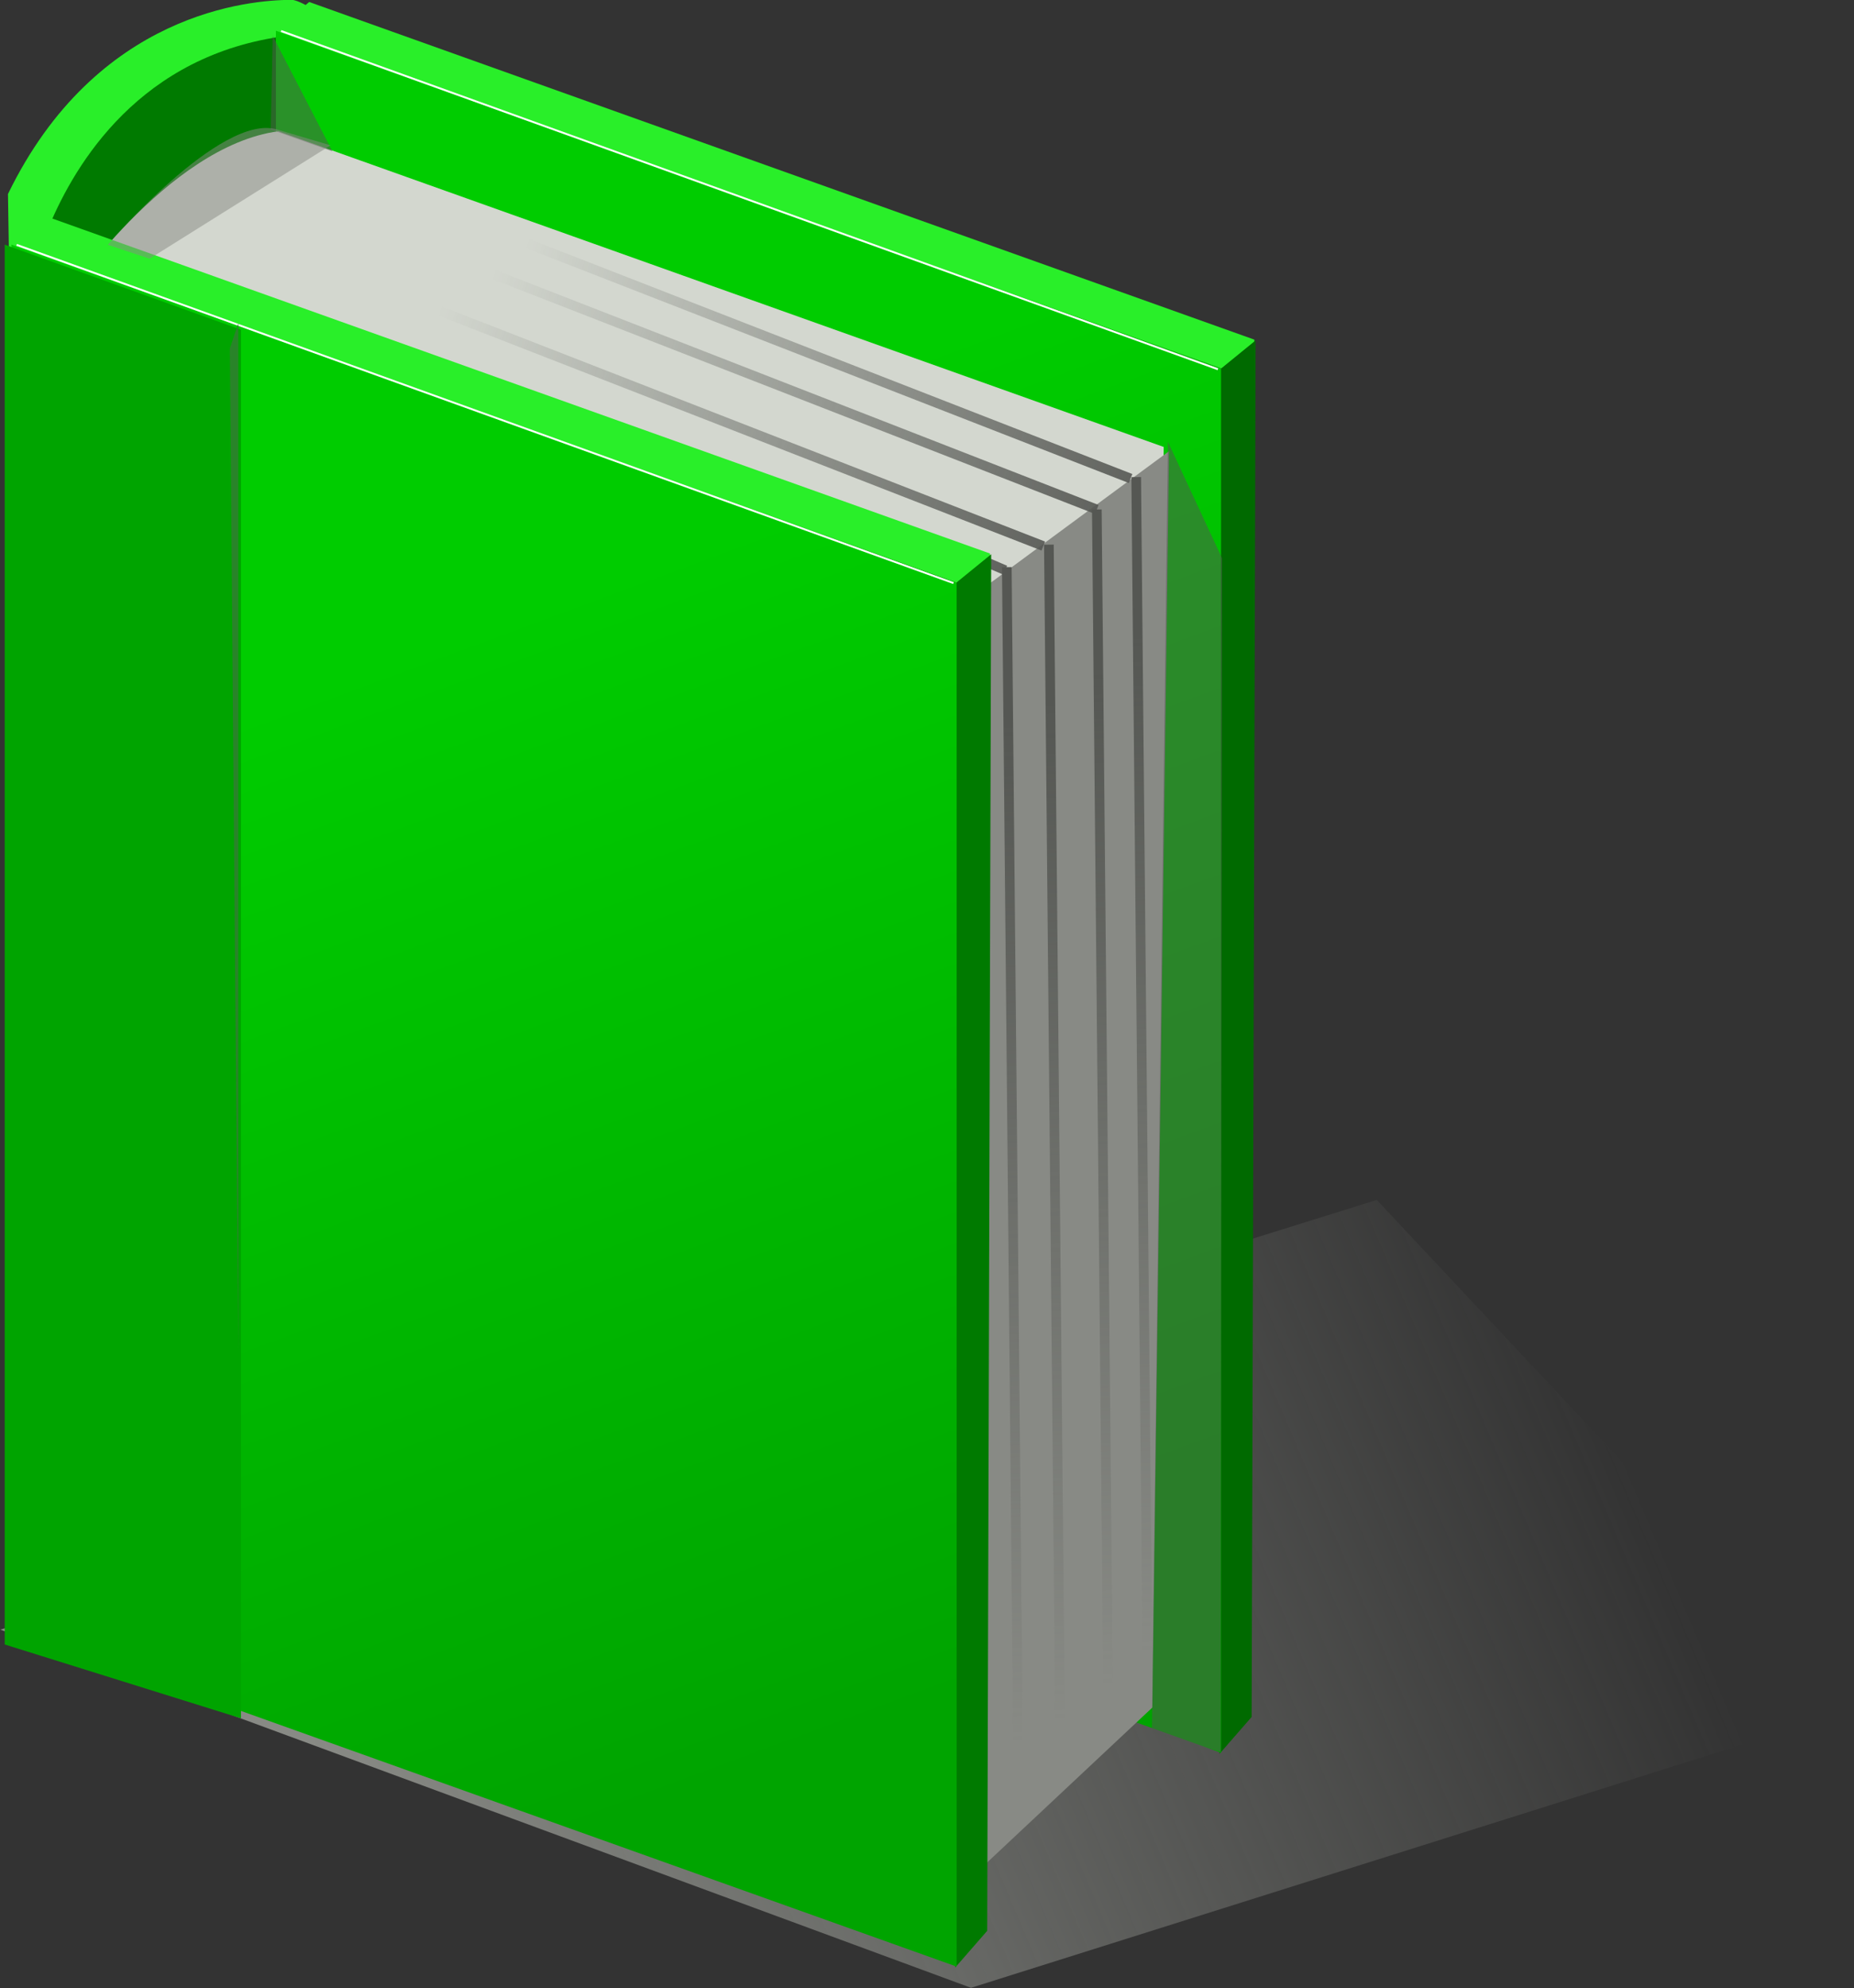 <?xml version="1.0" encoding="UTF-8" standalone="no"?>
<svg
   xmlns:dc="http://purl.org/dc/elements/1.1/"
   xmlns:cc="http://creativecommons.org/ns#"
   xmlns:rdf="http://www.w3.org/1999/02/22-rdf-syntax-ns#"
   xmlns:svg="http://www.w3.org/2000/svg"
   xmlns="http://www.w3.org/2000/svg"
   xmlns:xlink="http://www.w3.org/1999/xlink"
   xmlns:sodipodi="http://sodipodi.sourceforge.net/DTD/sodipodi-0.dtd"
   xmlns:inkscape="http://www.inkscape.org/namespaces/inkscape"
   id="svg2"
   sodipodi:docname="running.svg"
   viewBox="0 0 95.979 102.896"
   sodipodi:version="0.32"
   version="1.1"
   inkscape:output_extension="org.inkscape.output.svg.inkscape"
   inkscape:version="1.0.2 (e86c870879, 2021-01-15)"
   width="95.979"
   height="102.896"
   inkscape:export-filename="/run/media/shivanandvp/DATA/Development/RebornOS/fenix-libraries/fenix_library-running/media/branding/running.png"
   inkscape:export-xdpi="150"
   inkscape:export-ydpi="150">
  <rect x="0" y="0" width="95.979" height="102.896" fill="#333333" stroke="none"/>
  <defs
     id="defs4">
    <linearGradient
       id="linearGradient882"
       inkscape:collect="always">
      <stop
         id="stop878"
         style="stop-color:#00cc00;stop-opacity:1"
         offset="0" />
      <stop
         id="stop880"
         style="stop-color:#00a400;stop-opacity:1"
         offset="1" />
    </linearGradient>
    <linearGradient
       id="linearGradient3690"
       inkscape:collect="always">
      <stop
         id="stop3692"
         style="stop-color:#555753"
         offset="0" />
      <stop
         id="stop3694"
         style="stop-color:#555753;stop-opacity:0"
         offset="1" />
    </linearGradient>
    <linearGradient
       id="linearGradient3585"
       inkscape:collect="always">
      <stop
         id="stop3587"
         style="stop-color:#00cc00;stop-opacity:1"
         offset="0" />
      <stop
         id="stop3589"
         style="stop-color:#00a400;stop-opacity:1"
         offset="1" />
    </linearGradient>
    <linearGradient
       id="linearGradient3665"
       y2="167.86"
       xlink:href="#linearGradient882"
       gradientUnits="userSpaceOnUse"
       x2="-98.75"
       gradientTransform="translate(-22.451,-11.49)"
       y1="119.36"
       x1="-116.75"
       inkscape:collect="always" />
    <linearGradient
       id="linearGradient3696"
       y2="145.85"
       xlink:href="#linearGradient3690"
       gradientUnits="userSpaceOnUse"
       x2="-117.13"
       y1="100.77"
       x1="-118.71"
       inkscape:collect="always" />
    <linearGradient
       id="linearGradient3700"
       y2="145.85"
       xlink:href="#linearGradient3690"
       gradientUnits="userSpaceOnUse"
       x2="-117.13"
       gradientTransform="translate(5.75,-4)"
       y1="100.77"
       x1="-118.71"
       inkscape:collect="always" />
    <linearGradient
       id="linearGradient3704"
       y2="145.85"
       xlink:href="#linearGradient3690"
       gradientUnits="userSpaceOnUse"
       x2="-117.13"
       gradientTransform="translate(4,-2.562)"
       y1="100.77"
       x1="-118.71"
       inkscape:collect="always" />
    <linearGradient
       id="linearGradient3708"
       y2="145.85"
       xlink:href="#linearGradient3690"
       gradientUnits="userSpaceOnUse"
       x2="-117.13"
       gradientTransform="translate(1.875,-1)"
       y1="100.77"
       x1="-118.71"
       inkscape:collect="always" />
    <linearGradient
       id="linearGradient3712"
       y2="85.226"
       xlink:href="#linearGradient3690"
       gradientUnits="userSpaceOnUse"
       x2="-146.38"
       gradientTransform="translate(4,-2.562)"
       y1="93.952"
       x1="-115.83"
       inkscape:collect="always" />
    <linearGradient
       id="linearGradient3716"
       y2="85.226"
       xlink:href="#linearGradient3690"
       gradientUnits="userSpaceOnUse"
       x2="-146.38"
       gradientTransform="translate(5.5,-3.938)"
       y1="93.952"
       x1="-115.83"
       inkscape:collect="always" />
    <linearGradient
       id="linearGradient3720"
       y2="85.226"
       xlink:href="#linearGradient3690"
       gradientUnits="userSpaceOnUse"
       x2="-146.38"
       gradientTransform="translate(1.625,-0.938)"
       y1="93.952"
       x1="-115.83"
       inkscape:collect="always" />
    <linearGradient
       id="linearGradient3724"
       y2="85.226"
       xlink:href="#linearGradient3690"
       gradientUnits="userSpaceOnUse"
       x2="-146.38"
       gradientTransform="translate(-0.25,0.312)"
       y1="93.952"
       x1="-115.83"
       inkscape:collect="always" />
    <linearGradient
       id="linearGradient3832"
       y2="133.83"
       gradientUnits="userSpaceOnUse"
       x2="-91.217"
       y1="156.81"
       x1="-145.31"
       inkscape:collect="always">
      <stop
         id="stop3828"
         style="stop-color:#888a85"
         offset="0" />
      <stop
         id="stop3830"
         style="stop-color:#888a85;stop-opacity:0"
         offset="1" />
    </linearGradient>
    <linearGradient
       inkscape:collect="always"
       xlink:href="#linearGradient3585"
       id="linearGradient919"
       gradientUnits="userSpaceOnUse"
       gradientTransform="translate(-22.451,-11.49)"
       x1="-116.75"
       y1="119.36"
       x2="-98.75"
       y2="167.86" />
  </defs>
  <sodipodi:namedview
     id="base"
     bordercolor="#666666"
     inkscape:pageshadow="2"
     inkscape:window-y="0"
     pagecolor="#ffffff"
     inkscape:window-height="996"
     inkscape:window-maximized="1"
     inkscape:zoom="2"
     inkscape:window-x="0"
     showgrid="false"
     borderopacity="1.0"
     inkscape:current-layer="g3842"
     inkscape:cx="-77.680428"
     inkscape:cy="96.327195"
     showguides="true"
     inkscape:guide-bbox="true"
     inkscape:window-width="1920"
     inkscape:pageopacity="0.0"
     inkscape:document-units="px"
     inkscape:document-rotation="0"
     fit-margin-top="0"
     fit-margin-left="0"
     fit-margin-right="0"
     fit-margin-bottom="0" />
  <g
     id="layer1"
     inkscape:label="Capa 1"
     inkscape:groupmode="layer"
     transform="translate(-67.017,-27.43)">
    <g
       id="g3842"
       transform="matrix(1.165,0,0,1.165,257.738,-52.38)">
      <path
         id="path3824"
         sodipodi:nodetypes="ccccc"
         style="fill:url(#linearGradient3832);fill-rule:evenodd"
         d="m -81.317,144.44 -21.213,-22.627 -61.165,19.092 43.134,15.91 39.244,-12.374 z" />
      <path
         id="path3740"
         sodipodi:nodetypes="cccccc"
         style="fill:#29ef29;fill-opacity:1"
         d="m -150.75,68.5 c -1.826,0.003 -8.668,0.531 -12.605,8.625 l 0.125,7.75 h 13.043 l 0.286,-16.021 c 0,0 -0.587,-0.354 -0.848,-0.354 z" />
      <path
         id="rect3728"
         sodipodi:nodetypes="ccccc"
         style="fill:#007a00;fill-opacity:1"
         d="m -161.4,78.266 -1.1,6.109 h 12.312 l -0.125,-14.344 c -6.786,0.557 -9.834,5.386 -11.09,8.235 z" />
      <g
         id="g3659"
         transform="translate(1.25,-18.25)">
        <path
           id="path3655"
           style="fill:#29ef29;fill-opacity:1"
           d="m -109.22,101.97 v -0.125 l -42,-15 -1.562,1.312 42.094,14.969 v 0.406" />
        <path
           id="path3645"
           sodipodi:nodetypes="cccc"
           style="fill:#006a00;fill-opacity:1"
           d="m -110.81,103.22 0.044,61.447 1.425,-1.634 0.177,-61.154" />
        <path
           id="rect3517"
           sodipodi:nodetypes="ccccc"
           style="fill:url(#linearGradient919)"
           d="m -152.7,88.122 42,15 v 61.5 l -42,-15 z" />
        <path
           id="path3657"
           sodipodi:nodetypes="cc"
           style="fill:none;stroke:#ffffff;stroke-width:0.086"
           d="m -152.47,88.134 41.631,15.026" />
      </g>
      <path
         id="path3684"
         sodipodi:nodetypes="cccccc"
         style="fill:#d3d7cf;fill-rule:evenodd"
         d="m -160.25,124.61 0.75,-42 -1.338,-0.772 c 0,0 4.538,-6.838 9.5,-7.5 l 39.34,14.024 -0.009,0.687" />
      <path
         id="path3679"
         style="fill:#888a85;fill-rule:evenodd"
         d="m -111.76,88.55 -0.741,55.813 -8,7.5 -39.75,-13.75 0.25,-14" />
      <path
         id="path3722"
         sodipodi:nodetypes="cc"
         style="fill:#888a85;fill-opacity:0.75;fill-rule:evenodd;stroke:url(#linearGradient3724);stroke-width:0.429"
         d="m -119.04,93.838 -1.148,-0.491" />
      <g
         id="g3667"
         transform="translate(-10.5,-8.75)">
        <path
           id="path3669"
           style="fill:#29ef29;fill-opacity:1"
           d="m -109.22,101.97 v -0.125 l -42,-15 -1.562,1.312 42.094,14.969 v 0.406" />
        <path
           id="path3671"
           sodipodi:nodetypes="cccc"
           style="fill:#007a00;fill-opacity:1"
           d="m -110.81,103.22 0.044,61.447 1.425,-1.634 0.177,-61.154" />
        <path
           id="path3673"
           sodipodi:nodetypes="ccccc"
           style="fill:url(#linearGradient3665)"
           d="m -152.7,88.122 42,15 v 61.5 l -42,-15 z" />
        <path
           id="path3675"
           sodipodi:nodetypes="cc"
           style="fill:none;stroke:#ffffff;stroke-width:0.086"
           d="m -152.47,88.134 41.631,15.026" />
      </g>
      <path
         id="path3686"
         sodipodi:nodetypes="cc"
         style="fill:#888a85;fill-opacity:0.75;fill-rule:evenodd;stroke:url(#linearGradient3696);stroke-width:0.429"
         d="m -118.97,93.702 0.53,55.861" />
      <path
         id="path3698"
         sodipodi:nodetypes="cc"
         style="fill:#888a85;fill-opacity:0.75;fill-rule:evenodd;stroke:url(#linearGradient3700);stroke-width:0.429"
         d="m -113.22,89.702 0.53,55.861" />
      <path
         id="path3702"
         sodipodi:nodetypes="cc"
         style="fill:#888a85;fill-opacity:0.75;fill-rule:evenodd;stroke:url(#linearGradient3704);stroke-width:0.429"
         d="m -114.97,91.14 0.53,55.861" />
      <path
         id="path3706"
         sodipodi:nodetypes="cc"
         style="fill:#888a85;fill-opacity:0.75;fill-rule:evenodd;stroke:url(#linearGradient3708);stroke-width:0.429"
         d="m -117.1,92.702 0.53,55.861" />
      <path
         id="path3710"
         sodipodi:nodetypes="cc"
         style="fill:#888a85;fill-opacity:0.75;fill-rule:evenodd;stroke:url(#linearGradient3712);stroke-width:0.429"
         d="M -114.97,91.14 -150.94,77.126" />
      <path
         id="path3714"
         sodipodi:nodetypes="cc"
         style="fill:#888a85;fill-opacity:0.75;fill-rule:evenodd;stroke:url(#linearGradient3716);stroke-width:0.429"
         d="M -113.47,89.765 -149.44,75.751" />
      <path
         id="path3718"
         sodipodi:nodetypes="cc"
         style="fill:#888a85;fill-opacity:0.75;fill-rule:evenodd;stroke:url(#linearGradient3720);stroke-width:0.429"
         d="M -117.35,92.765 -153.32,78.751" />
      <path
         id="path3748"
         sodipodi:nodetypes="cccc"
         style="opacity:0.5;fill:#555753;fill-rule:evenodd"
         d="m -151.59,70.102 2.652,5.127 -2.74,-0.972 0.088,-4.154 z" />
      <path
         id="path3750"
         sodipodi:nodetypes="csccc"
         style="opacity:0.5;fill:#888a85;fill-rule:evenodd"
         d="m -158.92,79.383 c 0,0 5.012,-5.867 7.513,-5.127 l 2.386,0.707 -8.043,5.038 -1.856,-0.619 z" />
      <path
         id="path3752"
         sodipodi:nodetypes="ccccc"
         style="opacity:0.5;fill:#555753;fill-rule:evenodd"
         d="m -111.81,88.134 2.408,5.181 -0.069,53.008 -3.053,-0.847 0.713,-57.342 z" />
      <path
         id="rect3834"
         sodipodi:nodetypes="ccccc"
         style="fill:#00a400;fill-opacity:1"
         d="m -163.5,79.375 v 62.188 l 10.5,3.28 v -61.688 z" />
      <path
         id="path3840"
         sodipodi:nodetypes="cccc"
         style="fill:#298429;fill-rule:evenodd;fill-opacity:1"
         d="m -153.12,82.862 -0.375,1.125 0.375,44.625 z" />
    </g>
  </g>
</svg>

